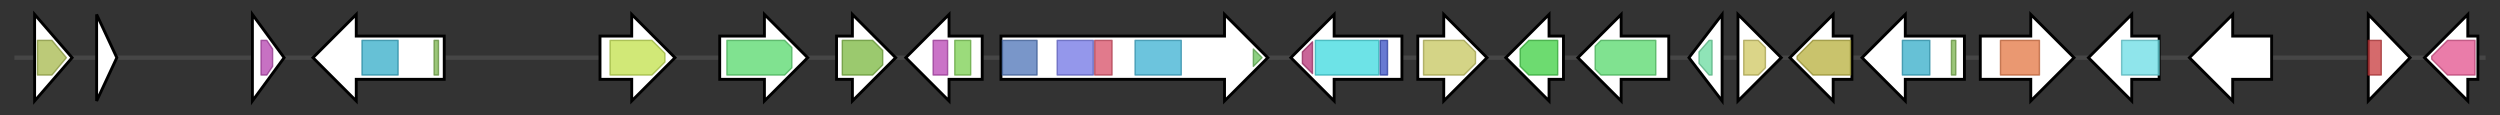<svg version="1.1" baseProfile="full" xmlns="http://www.w3.org/2000/svg" width="1733.333" height="80">
	<rect width="100%" height="100%" fill="#333333" stroke="none"/>
	<g>
		<line x1="10" y1="40.0" x2="1723.333" y2="40.0" style="stroke:rgb(70,70,70); stroke-width:3 "/>
		<g>
			<title>
unknown</title>
			<polygon class="
unknown" points="24,10 50,40 24,70" fill="rgb(255,255,255)" fill-opacity="1.0" stroke="rgb(0,0,0)" stroke-width="2"  />
			<g>
				<title>Abhydrolase_2 (PF02230)
"Phospholipase/Carboxylesterase"</title>
				<polygon class="PF02230" points="26,28 36,28 46,40 36,52 26,52" stroke-linejoin="round" width="21" height="24" fill="rgb(165,184,75)" stroke="rgb(132,147,60)" stroke-width="1" opacity="0.75" />
			</g>
		</g>
		<g>
			<title>
unknown</title>
			<polygon class="
unknown" points="67,10 81,40 67,70" fill="rgb(255,255,255)" fill-opacity="1.0" stroke="rgb(0,0,0)" stroke-width="2"  />
		</g>
		<g>
			<title>
unknown</title>
			<polygon class="
unknown" points="175,10 197,40 175,70" fill="rgb(255,255,255)" fill-opacity="1.0" stroke="rgb(0,0,0)" stroke-width="2"  />
			<g>
				<title>Cupin_1 (PF00190)
"Cupin"</title>
				<polygon class="PF00190" points="181,28 185,28 189,34 189,46 185,52 181,52" stroke-linejoin="round" width="8" height="24" fill="rgb(180,66,175)" stroke="rgb(144,52,139)" stroke-width="1" opacity="0.75" />
			</g>
		</g>
		<g>
			<title>
VrtR2</title>
			<polygon class="
VrtR2" points="308,25 247,25 247,10 217,40 247,70 247,55 308,55" fill="rgb(255,255,255)" fill-opacity="1.0" stroke="rgb(0,0,0)" stroke-width="2"  />
			<g>
				<title>Fungal_trans (PF04082)
"Fungal specific transcription factor domain"</title>
				<rect class="PF04082" x="251" y="28" stroke-linejoin="round" width="25" height="24" fill="rgb(51,172,200)" stroke="rgb(40,137,160)" stroke-width="1" opacity="0.75" />
			</g>
			<g>
				<title>Zn_clus (PF00172)
"Fungal Zn(2)-Cys(6) binuclear cluster domain"</title>
				<rect class="PF00172" x="301" y="28" stroke-linejoin="round" width="3" height="24" fill="rgb(121,178,76)" stroke="rgb(96,142,60)" stroke-width="1" opacity="0.75" />
			</g>
		</g>
		<g>
			<title>
VrtL</title>
			<polygon class="
VrtL" points="416,25 438,25 438,10 468,40 438,70 438,55 416,55" fill="rgb(255,255,255)" fill-opacity="1.0" stroke="rgb(0,0,0)" stroke-width="2"  />
			<g>
				<title>MFS_1 (PF07690)
"Major Facilitator Superfamily"</title>
				<polygon class="PF07690" points="423,28 452,28 461,37 461,43 452,52 423,52" stroke-linejoin="round" width="38" height="24" fill="rgb(193,224,74)" stroke="rgb(154,179,59)" stroke-width="1" opacity="0.75" />
			</g>
		</g>
		<g>
			<title>
VrtK</title>
			<polygon class="
VrtK" points="499,25 530,25 530,10 560,40 530,70 530,55 499,55" fill="rgb(255,255,255)" fill-opacity="1.0" stroke="rgb(0,0,0)" stroke-width="2"  />
			<g>
				<title>p450 (PF00067)
"Cytochrome P450"</title>
				<polygon class="PF00067" points="504,28 544,28 549,33 549,47 544,52 504,52" stroke-linejoin="round" width="45" height="24" fill="rgb(85,216,107)" stroke="rgb(68,172,85)" stroke-width="1" opacity="0.75" />
			</g>
		</g>
		<g>
			<title>
VrtJ</title>
			<polygon class="
VrtJ" points="580,25 591,25 591,10 621,40 591,70 591,55 580,55" fill="rgb(255,255,255)" fill-opacity="1.0" stroke="rgb(0,0,0)" stroke-width="2"  />
			<g>
				<title>Beta_elim_lyase (PF01212)
"Beta-eliminating lyase"</title>
				<polygon class="PF01212" points="584,28 605,28 612,35 612,45 605,52 584,52" stroke-linejoin="round" width="28" height="24" fill="rgb(121,182,62)" stroke="rgb(96,145,49)" stroke-width="1" opacity="0.75" />
			</g>
		</g>
		<g>
			<title>
VrtI</title>
			<polygon class="
VrtI" points="681,25 658,25 658,10 628,40 658,70 658,55 681,55" fill="rgb(255,255,255)" fill-opacity="1.0" stroke="rgb(0,0,0)" stroke-width="2"  />
			<g>
				<title>2OG-FeII_Oxy (PF03171)
"2OG-Fe(II) oxygenase superfamily"</title>
				<rect class="PF03171" x="647" y="28" stroke-linejoin="round" width="10" height="24" fill="rgb(184,68,180)" stroke="rgb(147,54,144)" stroke-width="1" opacity="0.75" />
			</g>
			<g>
				<title>DIOX_N (PF14226)
"non-haem dioxygenase in morphine synthesis N-terminal"</title>
				<rect class="PF14226" x="662" y="28" stroke-linejoin="round" width="11" height="24" fill="rgb(122,206,79)" stroke="rgb(97,164,63)" stroke-width="1" opacity="0.75" />
			</g>
		</g>
		<g>
			<title>
VrtA</title>
			<polygon class="
VrtA" points="694,25 849,25 849,10 879,40 849,70 849,55 694,55" fill="rgb(255,255,255)" fill-opacity="1.0" stroke="rgb(0,0,0)" stroke-width="2"  />
			<g>
				<title>SAT (PF16073)
"Starter unit:ACP transacylase in aflatoxin biosynthesis"</title>
				<rect class="PF16073" x="695" y="28" stroke-linejoin="round" width="24" height="24" fill="rgb(77,115,183)" stroke="rgb(61,91,146)" stroke-width="1" opacity="0.75" />
			</g>
			<g>
				<title>ketoacyl-synt (PF00109)
"Beta-ketoacyl synthase, N-terminal domain"</title>
				<rect class="PF00109" x="733" y="28" stroke-linejoin="round" width="25" height="24" fill="rgb(112,116,228)" stroke="rgb(89,92,182)" stroke-width="1" opacity="0.75" />
			</g>
			<g>
				<title>Ketoacyl-synt_C (PF02801)
"Beta-ketoacyl synthase, C-terminal domain"</title>
				<rect class="PF02801" x="759" y="28" stroke-linejoin="round" width="12" height="24" fill="rgb(215,78,102)" stroke="rgb(172,62,81)" stroke-width="1" opacity="0.75" />
			</g>
			<g>
				<title>Acyl_transf_1 (PF00698)
"Acyl transferase domain"</title>
				<rect class="PF00698" x="787" y="28" stroke-linejoin="round" width="32" height="24" fill="rgb(59,176,209)" stroke="rgb(47,140,167)" stroke-width="1" opacity="0.75" />
			</g>
			<g>
				<title>PP-binding (PF00550)
"Phosphopantetheine attachment site"</title>
				<polygon class="PF00550" points="869,34 875,40 875,40 869,46" stroke-linejoin="round" width="6" height="24" fill="rgb(103,191,88)" stroke="rgb(82,152,70)" stroke-width="1" opacity="0.75" />
			</g>
		</g>
		<g>
			<title>
VrtB</title>
			<polygon class="
VrtB" points="972,25 925,25 925,10 895,40 925,70 925,55 972,55" fill="rgb(255,255,255)" fill-opacity="1.0" stroke="rgb(0,0,0)" stroke-width="2"  />
			<g>
				<title>AMP-binding_C (PF13193)
"AMP-binding enzyme C-terminal domain"</title>
				<polygon class="PF13193" points="903,36 910,29 910,51 903,44" stroke-linejoin="round" width="7" height="24" fill="rgb(182,50,118)" stroke="rgb(145,39,94)" stroke-width="1" opacity="0.75" />
			</g>
			<g>
				<title>AMP-binding (PF00501)
"AMP-binding enzyme"</title>
				<rect class="PF00501" x="912" y="28" stroke-linejoin="round" width="44" height="24" fill="rgb(60,217,223)" stroke="rgb(48,173,178)" stroke-width="1" opacity="0.75" />
			</g>
			<g>
				<title>ACAS_N (PF16177)
"Acetyl-coenzyme A synthetase N-terminus"</title>
				<rect class="PF16177" x="957" y="28" stroke-linejoin="round" width="5" height="24" fill="rgb(54,78,195)" stroke="rgb(43,62,156)" stroke-width="1" opacity="0.75" />
			</g>
		</g>
		<g>
			<title>
VrtC</title>
			<polygon class="
VrtC" points="983,25 1001,25 1001,10 1031,40 1001,70 1001,55 983,55" fill="rgb(255,255,255)" fill-opacity="1.0" stroke="rgb(0,0,0)" stroke-width="2"  />
			<g>
				<title>Trp_DMAT (PF11991)
"Tryptophan dimethylallyltransferase"</title>
				<polygon class="PF11991" points="987,28 1015,28 1023,36 1023,44 1015,52 987,52" stroke-linejoin="round" width="36" height="24" fill="rgb(197,197,93)" stroke="rgb(157,157,74)" stroke-width="1" opacity="0.75" />
			</g>
		</g>
		<g>
			<title>
VrtD</title>
			<polygon class="
VrtD" points="1084,25 1074,25 1074,10 1044,40 1074,70 1074,55 1084,55" fill="rgb(255,255,255)" fill-opacity="1.0" stroke="rgb(0,0,0)" stroke-width="2"  />
			<g>
				<title>polyprenyl_synt (PF00348)
"Polyprenyl synthetase"</title>
				<polygon class="PF00348" points="1054,34 1060,28 1080,28 1080,52 1060,52 1054,46" stroke-linejoin="round" width="26" height="24" fill="rgb(61,206,65)" stroke="rgb(48,164,52)" stroke-width="1" opacity="0.75" />
			</g>
		</g>
		<g>
			<title>
VrtE</title>
			<polygon class="
VrtE" points="1157,25 1124,25 1124,10 1094,40 1124,70 1124,55 1157,55" fill="rgb(255,255,255)" fill-opacity="1.0" stroke="rgb(0,0,0)" stroke-width="2"  />
			<g>
				<title>p450 (PF00067)
"Cytochrome P450"</title>
				<polygon class="PF00067" points="1106,32 1110,28 1148,28 1148,52 1110,52 1106,48" stroke-linejoin="round" width="42" height="24" fill="rgb(85,216,107)" stroke="rgb(68,172,85)" stroke-width="1" opacity="0.75" />
			</g>
		</g>
		<g>
			<title>
VrtF</title>
			<polygon class="
VrtF" points="1171,40 1194,10 1194,70" fill="rgb(255,255,255)" fill-opacity="1.0" stroke="rgb(0,0,0)" stroke-width="2"  />
			<g>
				<title>Methyltransf_11 (PF08241)
"Methyltransferase domain"</title>
				<polygon class="PF08241" points="1178,36 1185,28 1187,28 1187,52 1185,52 1178,44" stroke-linejoin="round" width="9" height="24" fill="rgb(106,219,159)" stroke="rgb(84,175,127)" stroke-width="1" opacity="0.75" />
			</g>
		</g>
		<g>
			<title>
VrtG</title>
			<polygon class="
VrtG" points="1205,25 1205,25 1205,10 1235,40 1205,70 1205,55 1205,55" fill="rgb(255,255,255)" fill-opacity="1.0" stroke="rgb(0,0,0)" stroke-width="2"  />
			<g>
				<title>Lactamase_B (PF00753)
"Metallo-beta-lactamase superfamily"</title>
				<polygon class="PF00753" points="1209,28 1219,28 1224,33 1224,47 1219,52 1209,52" stroke-linejoin="round" width="15" height="24" fill="rgb(206,198,96)" stroke="rgb(164,158,76)" stroke-width="1" opacity="0.75" />
			</g>
		</g>
		<g>
			<title>
VrtH</title>
			<polygon class="
VrtH" points="1284,25 1271,25 1271,10 1241,40 1271,70 1271,55 1284,55" fill="rgb(255,255,255)" fill-opacity="1.0" stroke="rgb(0,0,0)" stroke-width="2"  />
			<g>
				<title>FAD_binding_3 (PF01494)
"FAD binding domain"</title>
				<polygon class="PF01494" points="1246,39 1257,28 1283,28 1283,52 1257,52 1246,41" stroke-linejoin="round" width="37" height="24" fill="rgb(182,175,59)" stroke="rgb(145,140,47)" stroke-width="1" opacity="0.75" />
			</g>
		</g>
		<g>
			<title>
VrtR1</title>
			<polygon class="
VrtR1" points="1362,25 1321,25 1321,10 1291,40 1321,70 1321,55 1362,55" fill="rgb(255,255,255)" fill-opacity="1.0" stroke="rgb(0,0,0)" stroke-width="2"  />
			<g>
				<title>Fungal_trans (PF04082)
"Fungal specific transcription factor domain"</title>
				<rect class="PF04082" x="1319" y="28" stroke-linejoin="round" width="19" height="24" fill="rgb(51,172,200)" stroke="rgb(40,137,160)" stroke-width="1" opacity="0.75" />
			</g>
			<g>
				<title>Zn_clus (PF00172)
"Fungal Zn(2)-Cys(6) binuclear cluster domain"</title>
				<rect class="PF00172" x="1353" y="28" stroke-linejoin="round" width="3" height="24" fill="rgb(121,178,76)" stroke="rgb(96,142,60)" stroke-width="1" opacity="0.75" />
			</g>
		</g>
		<g>
			<title>
unknown</title>
			<polygon class="
unknown" points="1373,25 1408,25 1408,10 1438,40 1408,70 1408,55 1373,55" fill="rgb(255,255,255)" fill-opacity="1.0" stroke="rgb(0,0,0)" stroke-width="2"  />
			<g>
				<title>Methyltransf_32 (PF13679)
"Methyltransferase domain"</title>
				<rect class="PF13679" x="1387" y="28" stroke-linejoin="round" width="27" height="24" fill="rgb(227,117,66)" stroke="rgb(181,93,52)" stroke-width="1" opacity="0.75" />
			</g>
		</g>
		<g>
			<title>
unknown</title>
			<polygon class="
unknown" points="1497,25 1478,25 1478,10 1448,40 1478,70 1478,55 1497,55" fill="rgb(255,255,255)" fill-opacity="1.0" stroke="rgb(0,0,0)" stroke-width="2"  />
			<g>
				<title>APH (PF01636)
"Phosphotransferase enzyme family"</title>
				<rect class="PF01636" x="1471" y="28" stroke-linejoin="round" width="26" height="24" fill="rgb(106,220,228)" stroke="rgb(84,176,182)" stroke-width="1" opacity="0.75" />
			</g>
		</g>
		<g>
			<title>
unknown</title>
			<polygon class="
unknown" points="1575,25 1548,25 1548,10 1518,40 1548,70 1548,55 1575,55" fill="rgb(255,255,255)" fill-opacity="1.0" stroke="rgb(0,0,0)" stroke-width="2"  />
		</g>
		<g>
			<title>
unknown</title>
			<polygon class="
unknown" points="1642,10 1671,40 1642,70" fill="rgb(255,255,255)" fill-opacity="1.0" stroke="rgb(0,0,0)" stroke-width="2"  />
			<g>
				<title>Syntaxin-6_N (PF09177)
"Syntaxin 6, N-terminal"</title>
				<rect class="PF09177" x="1642" y="28" stroke-linejoin="round" width="9" height="24" fill="rgb(198,56,59)" stroke="rgb(158,44,47)" stroke-width="1" opacity="0.75" />
			</g>
		</g>
		<g>
			<title>
unknown</title>
			<polygon class="
unknown" points="1718,25 1711,25 1711,10 1681,40 1711,70 1711,55 1718,55" fill="rgb(255,255,255)" fill-opacity="1.0" stroke="rgb(0,0,0)" stroke-width="2"  />
			<g>
				<title>NAP (PF00956)
"Nucleosome assembly protein (NAP)"</title>
				<polygon class="PF00956" points="1686,39 1697,28 1716,28 1716,52 1697,52 1686,41" stroke-linejoin="round" width="30" height="24" fill="rgb(226,80,140)" stroke="rgb(180,64,112)" stroke-width="1" opacity="0.75" />
			</g>
		</g>
	</g>
</svg>
